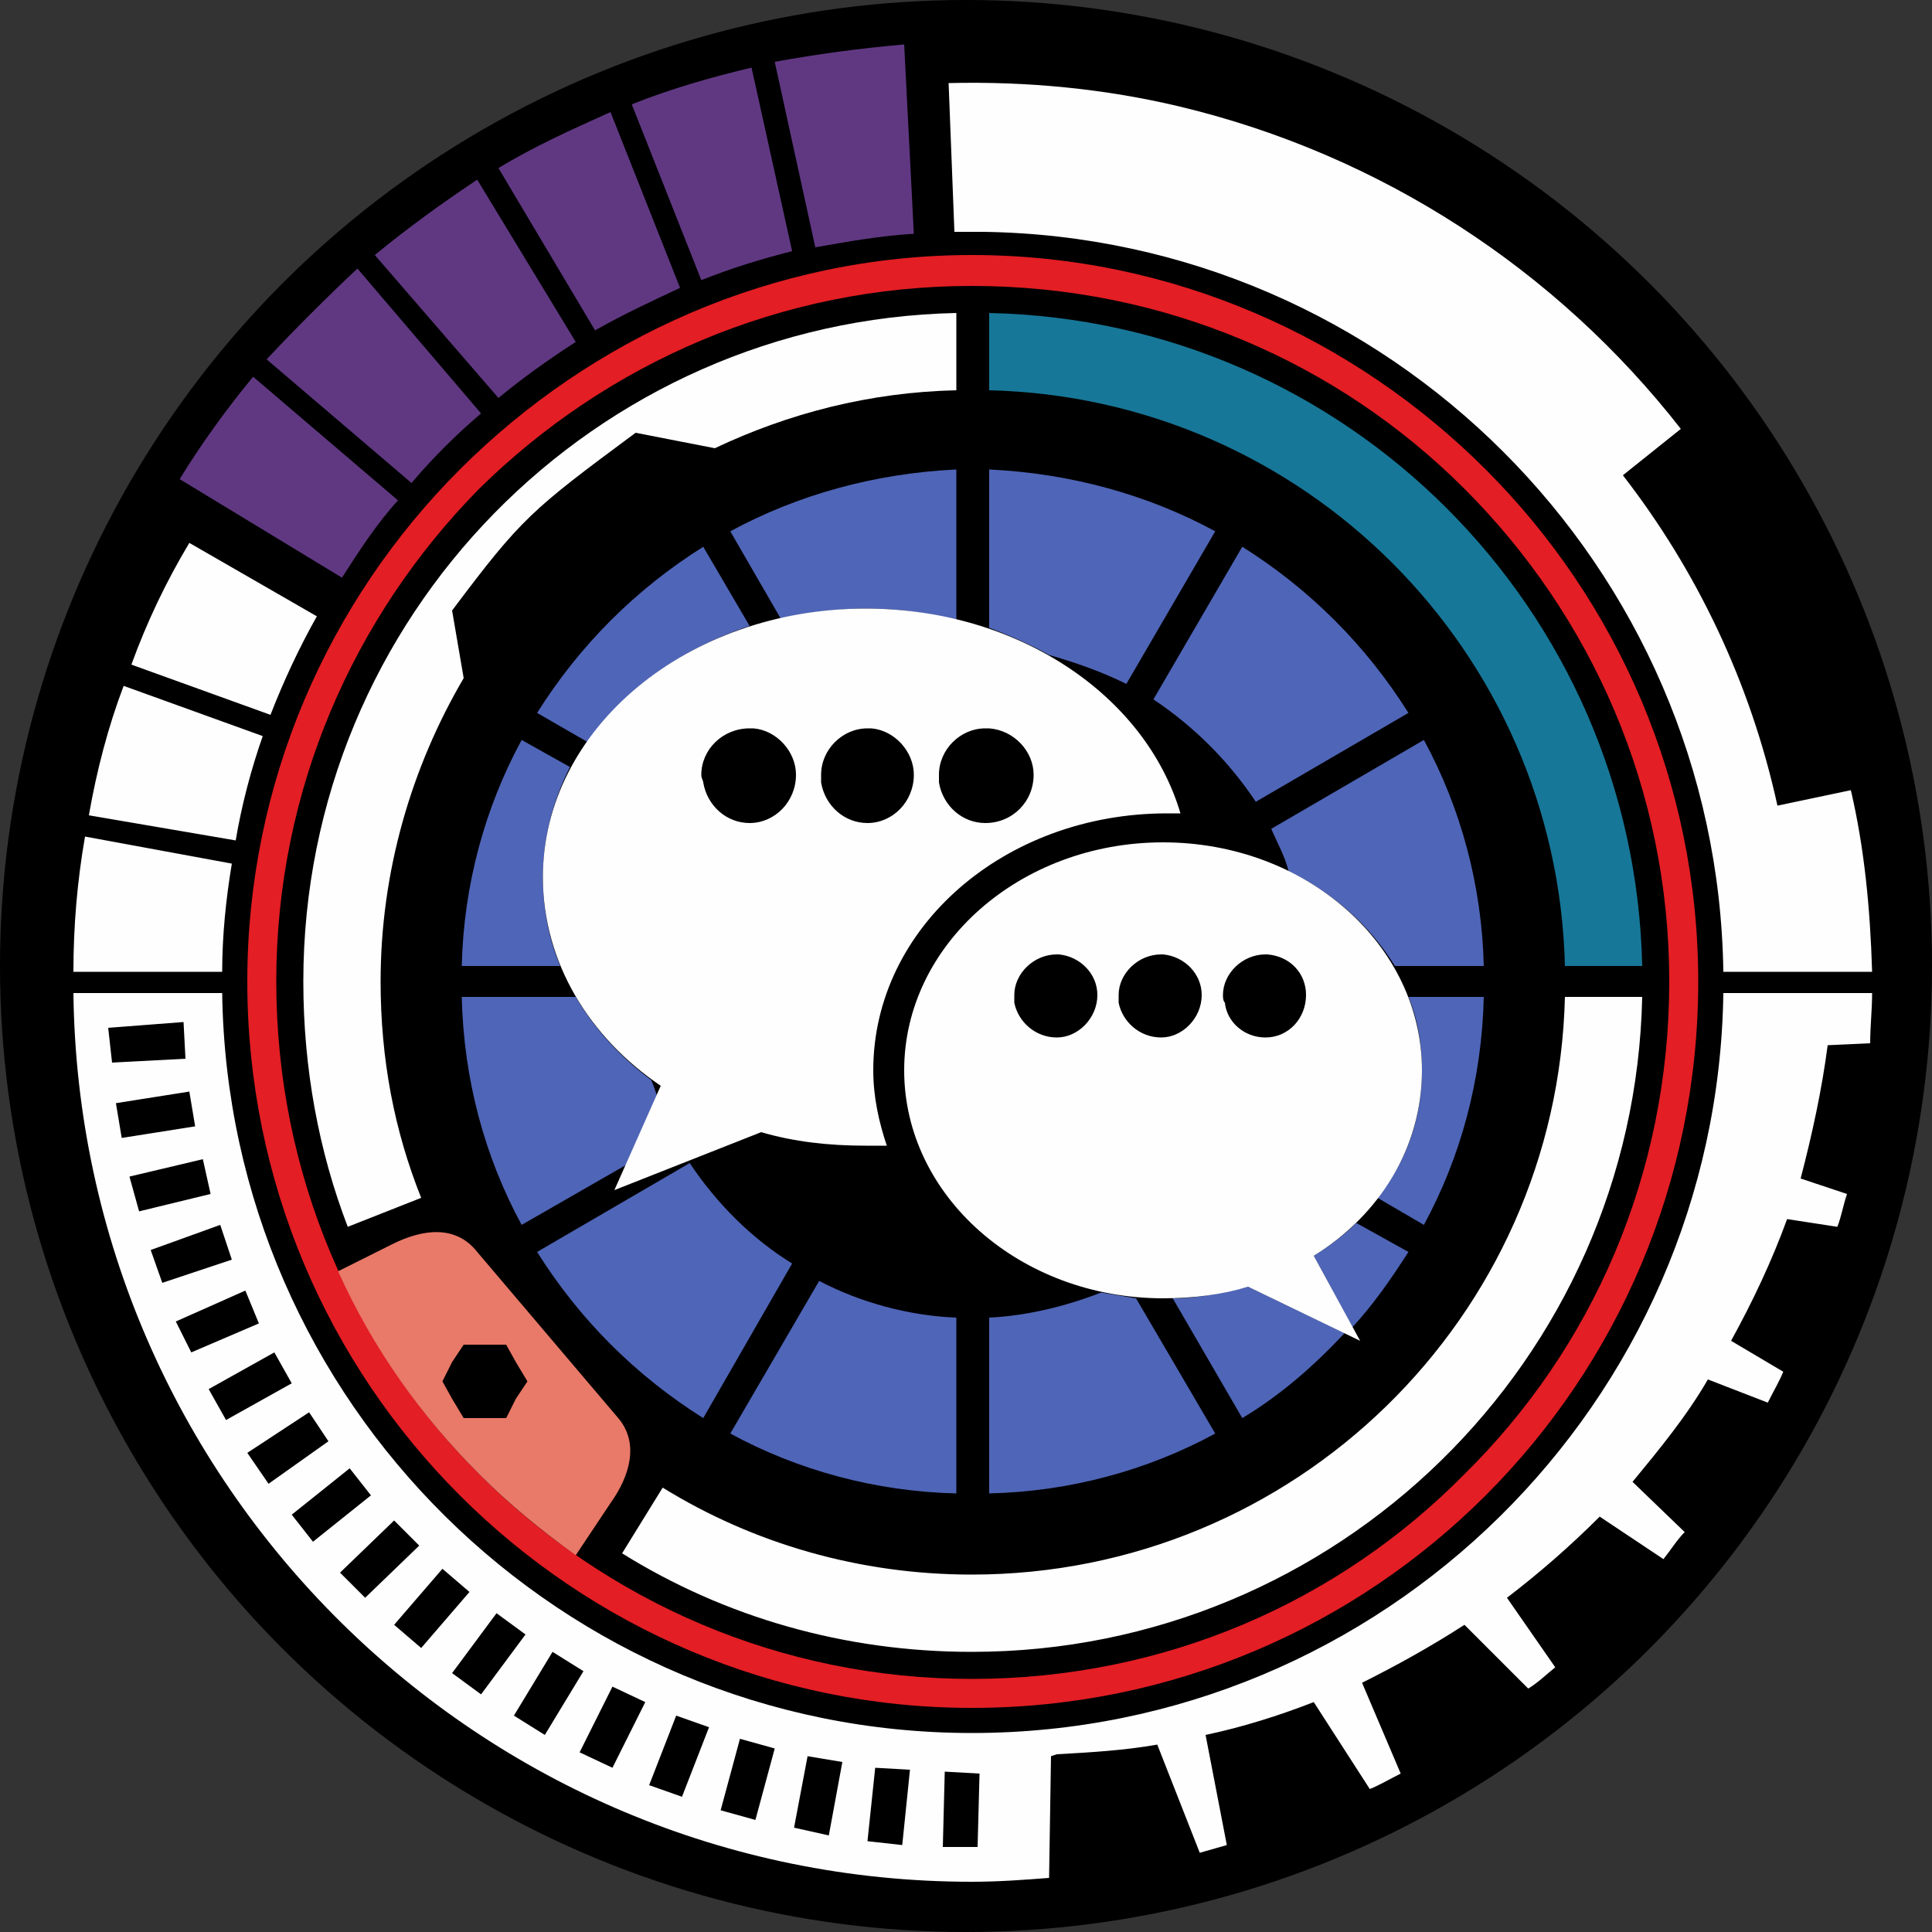 <?xml version="1.0" encoding="UTF-8"?>
<!DOCTYPE svg PUBLIC "-//W3C//DTD SVG 1.1//EN" "http://www.w3.org/Graphics/SVG/1.1/DTD/svg11.dtd">
<!-- Creator: CorelDRAW X8 -->
<svg xmlns="http://www.w3.org/2000/svg" xml:space="preserve" width="1000px" height="1000px" version="1.1" shape-rendering="geometricPrecision" text-rendering="geometricPrecision" image-rendering="optimizeQuality" fill-rule="evenodd" clip-rule="evenodd"
viewBox="0 0 1000 1000"
 xmlns:xlink="http://www.w3.org/1999/xlink">
 <rect x="0" y="0" width="1000" height="1000" fill="#333333" stroke="none"/>
 <g id="interface-icon-message">
  <circle fill="black" cx="500" cy="500" r="500"/>
  <path fill="#E31E24" fill-rule="nonzero" d="M503 132c104,0 198,43 266,111 68,68 110,162 110,265 0,104 -42,198 -110,266 -68,68 -162,110 -266,110 -103,0 -197,-42 -265,-110 -68,-68 -110,-162 -110,-266 0,-103 42,-197 110,-265 68,-68 162,-111 265,-111zm255 121c-65,-65 -155,-105 -255,-105 -99,0 -189,40 -255,105 -65,66 -105,156 -105,255 0,100 40,190 105,255 66,66 156,106 255,106 100,0 190,-40 255,-106 66,-65 106,-155 106,-255 0,-99 -40,-189 -106,-255z"/>
  <path fill="#177798" d="M512 162c185,4 334,153 338,338l-40 0c-4,-163 -135,-294 -298,-298l0 -40z"/>
  <path fill="#4F65B7" d="M495 243c-42,2 -82,13 -117,32l26 45c14,-3 29,-5 44,-5 17,0 32,2 47,6l0 -78zm-107 81l-24 -41c-35,22 -64,51 -86,86l26 15c19,-27 48,-48 84,-60zm-107 130c0,-20 5,-39 14,-57l-25 -14c-19,35 -30,75 -31,117l51 0c-6,-14 -9,-30 -9,-46zm56 105c-16,-12 -29,-26 -39,-43l-59 0c1,43 12,83 31,118l54 -31 16 -36c-1,-3 -2,-6 -3,-8zm73 95c-21,-13 -39,-31 -53,-52l-79 46c22,35 51,64 86,86l46 -80zm85 28c-25,-1 -50,-8 -71,-19l-46 79c35,19 75,30 117,31l0 -91zm93 -10c-6,-1 -12,-2 -18,-3 -18,7 -38,12 -58,13l0 91c42,-1 82,-12 117,-31l-41 -70zm108 18l-50 -24c-12,3 -25,6 -39,6l36 62c20,-12 37,-27 53,-44zm33 -42l-27 -15c-6,6 -14,12 -22,17l20 37c11,-12 20,-25 29,-39zm39 -132l-39 0c5,12 7,25 7,38 0,25 -8,47 -23,66l24 14c19,-35 30,-75 31,-118zm-31 -133l-79 46c3,7 7,14 9,22 23,11 42,28 55,49l46 0c-1,-42 -12,-82 -31,-117zm-8 -14c-22,-35 -51,-64 -86,-86l-46 79c21,14 39,32 53,53l79 -46zm-100 -94c-35,-19 -75,-30 -117,-32l0 82c11,4 22,9 31,14 14,4 28,9 40,15l46 -79z"/>
  <path fill="#E97968" d="M320 734l-73 -86c-11,-14 -28,-12 -44,-4l-28 14c18,40 43,75 73,105 16,16 32,29 50,42l18 -27c10,-14 15,-31 4,-44zm-80 -38l11 0 11 0 5 9 6 10 -6 9 -5 10 -11 0 -11 0 -6 -10 -5 -9 5 -10 6 -9z"/>
  <path fill="#FEFEFE" d="M892 514c-3,212 -176,383 -389,383 -212,0 -385,-171 -388,-383l-77 0c3,254 210,460 465,460 14,0 27,-1 40,-2l1 -63 3 -1c18,-1 35,-2 52,-5l22 56 14 -4 -11 -57c19,-4 38,-10 56,-17l29 45c5,-2 10,-5 16,-8l-20 -47c18,-9 36,-19 53,-30l33 33c5,-3 9,-7 14,-11l-25 -36c17,-13 33,-27 48,-42l33 22c4,-5 7,-10 11,-14l-27 -26c14,-17 28,-34 39,-53l31 12c3,-6 6,-11 8,-16l-27 -16c11,-20 21,-41 29,-63l26 4c2,-5 3,-11 5,-17l-24 -8c6,-23 11,-46 14,-69l22 -1c0,-9 1,-17 1,-26l-77 0zm-772 -67l-76 -14c-4,23 -6,46 -6,70l77 0c0,-19 2,-38 5,-56zm-52 -103l72 26c7,-18 15,-35 24,-51l-66 -38c-12,20 -22,41 -30,63zm-22 78l76 13c3,-18 8,-37 14,-54l-72 -26c-8,21 -14,44 -18,67zm564 -367c-38,-9 -78,-13 -119,-12l3 77c5,0 10,0 15,0l0 0c210,3 380,173 383,383l77 0c-1,-33 -4,-64 -11,-94l-38 8c-14,-64 -42,-122 -80,-171l30 -24c-64,-82 -155,-142 -260,-167l0 0zm-124 346c0,2 0,3 0,4 2,12 12,21 24,21 14,0 25,-11 25,-25 0,-12 -10,-23 -23,-24 0,0 -1,0 -2,0 -13,0 -24,11 -24,24zm147 114c0,1 0,3 1,4 1,10 10,18 21,18 12,0 21,-10 21,-22 0,-11 -8,-20 -20,-21 0,0 -1,0 -1,0 -12,0 -22,10 -22,21zm-108 0c0,1 0,3 0,4 2,10 11,18 22,18 11,0 21,-10 21,-22 0,-11 -9,-20 -20,-21 0,0 -1,0 -1,0 -12,0 -22,10 -22,21zm54 0c0,1 0,3 0,4 2,10 11,18 22,18 11,0 21,-10 21,-22 0,-11 -9,-20 -20,-21 0,0 -1,0 -1,0 -12,0 -22,10 -22,21zm-216 -114c0,2 1,3 1,4 2,12 12,21 24,21 13,0 24,-11 24,-25 0,-12 -10,-23 -22,-24 -1,0 -2,0 -2,0 -14,0 -25,11 -25,24zm62 0c0,2 0,3 0,4 2,12 12,21 24,21 13,0 24,-11 24,-25 0,-12 -10,-23 -22,-24 -1,0 -1,0 -2,0 -13,0 -24,11 -24,24zm-245 234c-15,-39 -23,-82 -23,-127 0,-189 151,-342 338,-346l0 40c-45,1 -87,12 -125,30l0 0 -41 -8c-54,40 -59,44 -95,92l6 35 0 0c-27,46 -43,100 -43,157 0,40 7,77 21,112l-38 15zm422 -199c74,0 134,53 134,118 0,40 -22,75 -56,96l24 44 -58 -28c-13,4 -28,6 -44,6 -74,0 -134,-53 -134,-118 0,-65 60,-118 134,-118zm-154 -121c79,0 145,45 163,106 -2,0 -5,0 -7,0 -84,0 -152,59 -152,133 0,14 3,27 7,39 -4,0 -7,0 -11,0 -19,0 -37,-2 -54,-7l-76 30 24 -54c-37,-25 -61,-64 -61,-108 0,-77 75,-139 167,-139zm402 201c-4,188 -158,339 -347,339 -66,0 -128,-18 -181,-51l21 -34c47,29 102,45 160,45 167,0 303,-133 307,-299l40 0zm-343 402l-1 38 -18 0 1 -39 18 1zm-411 -370l-38 2 -2 -18 39 -3 1 19zm375 368l-4 39 -18 -2 4 -38 18 1zm-35 -4l-7 38 -18 -4 7 -37 18 3zm-35 -7l-10 37 -18 -5 10 -37 18 5zm-34 -11l-14 36 -17 -6 14 -36 17 6zm-33 -13l-17 34 -17 -8 17 -34 17 8zm-32 -16l-20 33 -16 -10 20 -33 16 10zm-30 -19l-23 31 -15 -11 23 -31 15 11zm-29 -22l-25 29 -14 -12 25 -29 14 12zm-26 -24l-28 27 -13 -13 28 -27 13 13zm-25 -26l-30 24 -11 -14 30 -24 11 14zm-22 -28l-31 22 -11 -16 32 -21 10 15zm-19 -30l-34 19 -9 -16 34 -19 9 16zm-17 -31l-35 15 -8 -16 36 -16 7 17zm-14 -33l-36 12 -6 -17 36 -13 6 18zm-11 -34l-37 9 -5 -18 38 -9 4 18zm-8 -35l-38 6 -3 -18 38 -6 3 18z"/>
  <path id="interface-icon-message-active" fill="#603882" d="M401 32l21 96c17,-3 34,-6 51,-7l-5 -98c-23,2 -45,5 -67,9zm-195 227l-75 -64c-14,17 -27,35 -38,53l84 51c9,-14 18,-28 29,-40zm-68 -73l75 64c11,-13 23,-25 36,-36l-64 -75c-16,15 -32,31 -47,47zm56 -54l64 74c12,-10 26,-20 40,-29l-51 -84c-18,12 -36,25 -53,39zm64 -45l50 84c14,-8 29,-15 44,-22l-36 -91c-20,9 -40,18 -58,29zm69 -33l36 91c15,-6 31,-11 47,-15l-21 -95c-21,5 -42,11 -62,19z"/>
 </g>
</svg>
